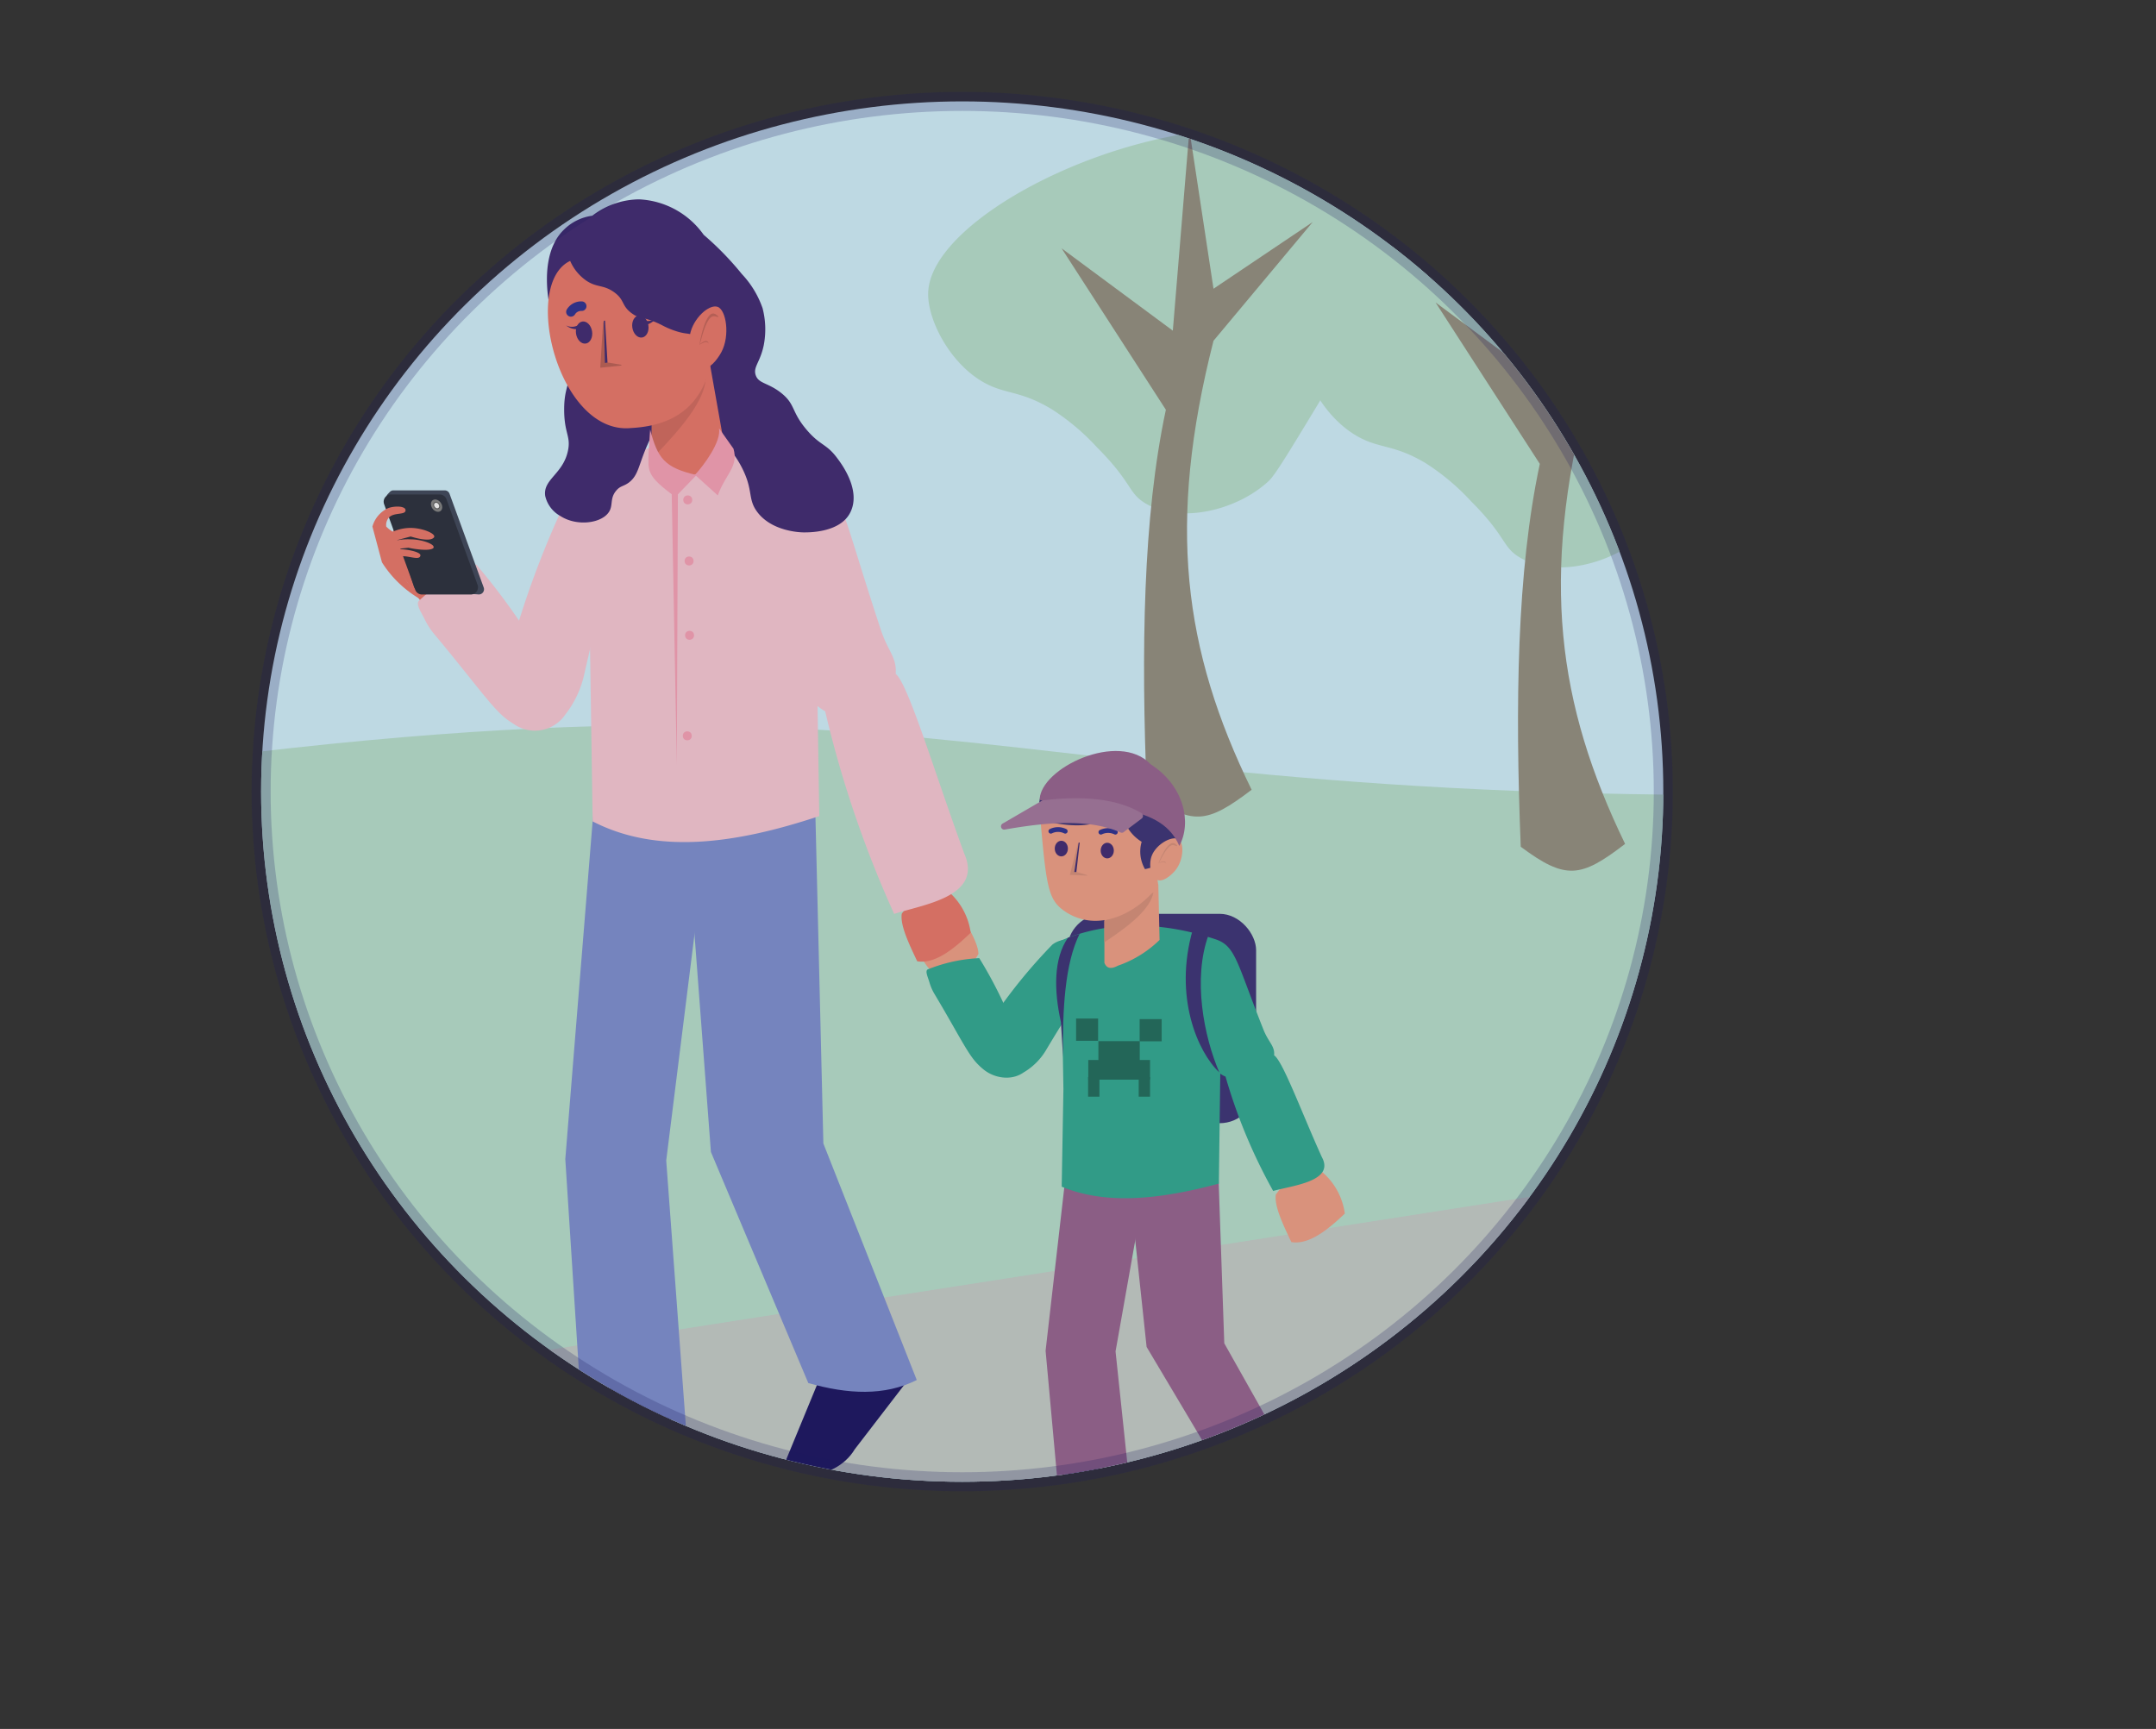 <svg xmlns="http://www.w3.org/2000/svg" xmlns:xlink="http://www.w3.org/1999/xlink" viewBox="0 0 226.24 181.44"><rect x="0" y="0" width="226.24" height="181.44" fill="#333333" stroke="none"/><defs><style>.cls-1,.cls-19,.cls-28,.cls-31{fill:none;}.cls-2{opacity:0.86;}.cls-3{clip-path:url(#clip-path);}.cls-4{fill:#d4f3ff;}.cls-5{fill:#b9e2d0;}.cls-6{fill:#c7cfcb;}.cls-7{fill:#969182;}.cls-8{fill:#f3a188;}.cls-9{fill:#31ab94;}.cls-10{fill:#3c3378;}.cls-11{fill:#ee786b;}.cls-12{fill:#fbcbd8;}.cls-13{fill:#1b1464;}.cls-14{fill:#7f91d4;}.cls-15{fill:#412a74;}.cls-16{fill:#d66c60;}.cls-17{fill:#c9665a;}.cls-18{fill:#bf6156;}.cls-19,.cls-28{stroke:#2e3192;stroke-linecap:round;}.cls-19,.cls-28,.cls-31{stroke-miterlimit:10;}.cls-20{fill:#fba3ba;}.cls-21{fill:#40485b;}.cls-22{fill:#2b303d;}.cls-23{fill:#858585;}.cls-24{fill:#5e5e5e;}.cls-25{fill:#fff;}.cls-26{fill:#996592;}.cls-27{fill:#db927c;}.cls-28{stroke-width:0.5px;}.cls-29{fill:#a679a0;}.cls-30{fill:#206e5e;}.cls-31{stroke:#1b1464;stroke-width:2px;opacity:0.22;}</style><clipPath id="clip-path" transform="translate(26.4 9.64)"><ellipse class="cls-1" cx="74.57" cy="73.43" rx="73.57" ry="72.43"/></clipPath></defs><g id="Layer_2" data-name="Layer 2"><g id="MainLayer"><g id="stories" class="cls-2"><g id="childgroup"><g id="children7"><g class="cls-3"><ellipse class="cls-4" cx="100.97" cy="80.07" rx="81.34" ry="80.07"/><path class="cls-5" d="M199.84,170.44H-23.73l0-97.9C85.75,56,71,79.24,199.56,72.54Z" transform="translate(26.4 9.64)"/><polygon class="cls-6" points="223.57 181.44 0 181.44 0 150.64 211.61 117.62 223.57 181.44"/><path class="cls-5" d="M110.21,26.76c-.09,2.81,2.29,7.48,6,9.48,2.23,1.21,3.75.78,7,2.73a24,24,0,0,1,4.76,4c3.76,3.76,3.24,4.78,5.11,5.89,3.63,2.18,9.63.73,12.92-2.35.65-.6,2-2.83,4.7-7.28,2.47-4.06,2.47-4.31,3.29-5.17,3.25-3.4,6.17-2.64,7.76-4.7,2.54-3.31-.13-11.56-4.75-15.67C144.28,2.4,110.56,16.57,110.21,26.76Z" transform="translate(26.4 9.64)"/><path class="cls-7" d="M133.18,79.22c-.6-14.93-.41-28.9,2-40.18L124.24,22.1l11.66,8.64,1.75-21.1,2.53,16.65,10.41-7L140.18,31.8c-4.9,19.2-3.19,32.39,3.95,47.12C139.48,82.49,137.91,82.74,133.18,79.22Z" transform="translate(26.4 9.64)"/><path class="cls-5" d="M71,21.07c-.1,2.81,2.28,7.49,5.94,9.48,2.23,1.21,3.75.79,7,2.74a23.92,23.92,0,0,1,4.76,4c3.76,3.77,3.25,4.79,5.11,5.9,3.64,2.18,9.63.72,12.92-2.35.65-.6,2-2.83,4.7-7.28,2.47-4.07,2.47-4.32,3.29-5.17,3.25-3.4,6.17-2.64,7.76-4.7C125,20.35,122.31,12.09,117.7,8,105-3.29,71.32,10.89,71,21.07Z" transform="translate(26.4 9.64)"/><path class="cls-7" d="M93.94,73.54c-.6-14.93-.41-28.9,2-40.18L85,16.42l11.67,8.64L98.41,4l2.53,16.66,10.41-7L100.94,26.12c-4.89,19.2-3.19,32.39,4,47.12C100.24,76.81,98.68,77.06,93.94,73.54Z" transform="translate(26.4 9.64)"/><g id="maternity1"><path class="cls-8" d="M107,110.69l1.71,3.41-1.23,1.61c-.18,1.18.71,3.08,1.63,5,1.76.28,3.66-1.12,5.61-3a7,7,0,0,0-2.31-4.3,6.29,6.29,0,0,0-.86-.59l-1.44-4.17Z" transform="translate(26.4 9.64)"/><path class="cls-8" d="M77.17,94.8,75.35,92l.92-1.52c0-1-.91-2.62-1.9-4.2-1.56-.08-3.09,1.32-4.59,3.19A6.05,6.05,0,0,0,72.2,93a4.54,4.54,0,0,0,.81.43l1.65,3.5Z" transform="translate(26.4 9.64)"/><path class="cls-9" d="M77.91,103c-2.26-.62-2.56-2.16-6.25-8.33a5.14,5.14,0,0,1-.52-1.19c-.16-.57-.52-1.26-.16-1.4a16.49,16.49,0,0,1,5.38-1.17,44.91,44.91,0,0,1,4.85,10.86,1.31,1.31,0,0,1-.69,1.29A4.1,4.1,0,0,1,77.91,103Z" transform="translate(26.4 9.64)"/><rect class="cls-10" x="111.98" y="95.9" width="19.83" height="21.97" rx="3.82"/><path class="cls-11" d="M67.74,81.21l1.71,3.42-1.22,1.61c-.19,1.17.7,3.07,1.62,5,1.76.29,3.66-1.11,5.61-3a7,7,0,0,0-2.3-4.29,6.08,6.08,0,0,0-.87-.59l-1.44-4.17Z" transform="translate(26.4 9.64)"/><path class="cls-12" d="M37.06,44.84c1.74,2.37.44,4.83-2.15,16.27a10.52,10.52,0,0,1-2,4.25,3.85,3.85,0,0,1-7-1.7,96.64,96.64,0,0,1,6.3-19.1,3.08,3.08,0,0,1,2.1-1.46C35.69,43,36.74,44.42,37.06,44.84Z" transform="translate(26.4 9.64)"/><path class="cls-13" d="M65.81,129.83c1.78,1.65,2.94,3,3.11,5.3l-5.62,7.31c-2.2,3.67-8,3.21-7.23,1.16l3.3-8-1.95-3.51Z" transform="translate(26.4 9.64)"/><path class="cls-13" d="M43.49,137.51c.73,2.31,1.09,4,.09,6.14l-8.49,3.6c-3.72,2.11-8.57-1.16-6.86-2.55l6.8-5.32,0-4Z" transform="translate(26.4 9.64)"/><path class="cls-14" d="M45.41,74.25l2.79,37L58.42,135.5c4.15,1.18,8,1.38,11.38-.32L60,110.36l-.9-37.14Z" transform="translate(26.4 9.64)"/><path class="cls-14" d="M36.05,73.29,32.92,112l1.81,28.14c3.88,1.57,5.41,1.93,10.88.39l-2.1-28.38,4.58-36.63Z" transform="translate(26.4 9.64)"/><path class="cls-12" d="M35.25,40.83V39.75C42.18,36,50.35,36,58.68,39.52c3,1.26,3.2,4.36,7.3,16.78.77,2.41,1.74,3,1.61,4.78,1.3,1,4.16,10.59,7.2,18.87,2,4.55-4.46,5.35-7.36,6.32A115,115,0,0,1,60.19,65a4.56,4.56,0,0,1-.8-.55L59.57,76c-9,3-17.11,4-23.78.56l-.14-9.19Z" transform="translate(26.4 9.64)"/><path class="cls-15" d="M34.58,16.91c-1.46.32-2.08,2.86-2.22,3.42-.8,3.29,1.48,4.57,1.08,8.82-.17,1.83-.64,2.13-.64,4.19,0,2.5.72,2.79.4,4.31-.51,2.47-2.64,3-2.39,4.75a3.23,3.23,0,0,0,1.59,2.11c1.75,1.13,4.35.77,5.11-.44.45-.71.06-1.41.76-2.23.43-.51.73-.41,1.32-.84,1-.76,1-1.78,1.91-3.87a26.64,26.64,0,0,1,1.24-2.48C44.86,30.27,38.32,16.09,34.58,16.91Z" transform="translate(26.4 9.64)"/><path class="cls-15" d="M35.75,13a8.19,8.19,0,0,1,4.91-1.72A8.81,8.81,0,0,1,47.44,15a31.78,31.78,0,0,1,4,4.11,10,10,0,0,1,2.18,3.59,8.82,8.82,0,0,1,.13,3.86c-.38,1.86-1.16,2.31-.84,3.2s1.34.75,2.74,1.9,1,1.88,2.5,3.69,2.13,1.51,3.29,3.07c.49.65,2.54,3.39,1.39,5.71-1.07,2.16-4.43,2.1-4.89,2.1S54.49,46.1,53,44c-.87-1.23-.43-2.05-1.28-4a10.53,10.53,0,0,0-2.29-3.31,11.35,11.35,0,0,1-4.44.54c-5.47-.42-8.85-4.78-9.82-6-4-5.15-5.8-13.58-2.35-16.81A5.17,5.17,0,0,1,35.75,13Z" transform="translate(26.4 9.64)"/><path class="cls-11" d="M48.13,28.76l1.42,8A6.74,6.74,0,0,1,48.66,38c-1.2,1.33-1.54,2-2.29,2.23-.36.55-2.08.65-2.67.6a7.7,7.7,0,0,1-1.88-1.09c-.31-2.11.41-3.31.1-5.42Z" transform="translate(26.4 9.64)"/><path class="cls-11" d="M46,25.49c.32-1.72,2-3.24,2.9-2.93s1.33,3,.4,4.75c-.06.13-1,1.81-1.91,1.68S45.7,27,46,25.49Z" transform="translate(26.4 9.64)"/><path class="cls-16" d="M42.17,38.33c2.9-3,5.5-6,5.49-8.47L42,35A17.78,17.78,0,0,0,42.17,38.33Z" transform="translate(26.4 9.64)"/><path class="cls-11" d="M33.43,17.74C28.28,20.17,32.19,36,39.8,35.28c4.19-.22,7.27-2,8.34-6.53-.65-2.44-1.47-3.15-2.13-3.33-.28-.07-.54-.05-1.17-.22A8.76,8.76,0,0,1,43,24.45c-1.93-.95-2.12-.51-3.06-1.18-1.16-.82-.75-1.42-1.89-2.24s-1.77-.46-2.9-1.2A4.88,4.88,0,0,1,33.43,17.74Z" transform="translate(26.4 9.64)"/><path class="cls-17" d="M48.43,23.26c-.9,0-1.45,3.26-1.42,3.27h0c.06,0,.58-.41.82-.24.07,0,.11.14.12.13a.35.35,0,0,0-.13-.24c-.23-.15-.69.22-.8.33.13-.32.62-2.71,1.35-2.94.25-.09.59.12.61.05S48.69,23.26,48.43,23.26Z" transform="translate(26.4 9.64)"/><ellipse class="cls-15" cx="40.79" cy="24.62" rx="0.85" ry="1.17" transform="translate(23.06 16.32) rotate(-8.99)"/><ellipse class="cls-15" cx="34.89" cy="25.26" rx="0.85" ry="1.17" transform="translate(22.88 15.4) rotate(-8.99)"/><path class="cls-15" d="M34.26,24.9A1.78,1.78,0,0,1,33,24.51a1.37,1.37,0,0,0,1.35-.07Z" transform="translate(26.4 9.64)"/><path class="cls-15" d="M41.45,24.43a1.87,1.87,0,0,0,1.06-.76A1.37,1.37,0,0,1,41.2,24Z" transform="translate(26.4 9.64)"/><polygon class="cls-18" points="65.23 38.36 62.99 38.59 63.29 33.8 63.38 33.82 63.56 38.01 65.18 38.28 65.23 38.36"/><polygon class="cls-15" points="63.48 38.09 63.36 33.66 63.49 33.65 63.75 38.05 63.48 38.09"/><path class="cls-19" d="M33.51,23.09a1.26,1.26,0,0,1,1.13-.6" transform="translate(26.4 9.64)"/><path class="cls-20" d="M41.66,37.86l.16-2.42c.79,3,1.49,4,4.87,4.77l-2.22,2.3C41.4,40.27,41.62,39.82,41.66,37.86Z" transform="translate(26.4 9.64)"/><path class="cls-20" d="M46.53,40.19l2.39,2.16c.83-2.27,2.19-3,1.65-4.9L49.05,35.3C49.31,36.73,47.42,39.23,46.53,40.19Z" transform="translate(26.4 9.64)"/><circle class="cls-20" cx="72.17" cy="52.46" r="0.47"/><circle class="cls-20" cx="72.31" cy="58.87" r="0.47"/><circle class="cls-20" cx="72.36" cy="66.67" r="0.47"/><polygon class="cls-20" points="70.46 50.3 71.02 80.3 71.14 50.46 71.46 50.1 70.46 50.3"/><circle class="cls-20" cx="72.12" cy="77.22" r="0.47"/><polygon class="cls-11" points="47.94 61.66 42.57 52.47 40.4 57.88 45.25 64.62 47.94 61.66"/><path class="cls-12" d="M29.25,66.68c-2.87,0-3.73-2.17-10.06-9.75a7.4,7.4,0,0,1-1-1.53c-.37-.77-1-1.64-.62-2a19,19,0,0,1,6-3.8,67.56,67.56,0,0,1,9.22,14,2.34,2.34,0,0,1-.4,2.16C31.48,66.71,29.76,66.69,29.25,66.68Z" transform="translate(26.4 9.64)"/><path class="cls-21" d="M17.53,52.29l6.27.45a.53.53,0,0,0,.47-.2l0,0a.54.54,0,0,0,.09-.52l-3.59-9.85a.54.54,0,0,0-.51-.35l-5.37,0a.52.52,0,0,0-.39.17l-.22.23a.54.54,0,0,0-.11.53l2.86,9.15A.53.53,0,0,0,17.53,52.29Z" transform="translate(26.4 9.64)"/><path class="cls-22" d="M17.88,52.75H23a.76.76,0,0,0,.72-1l-3.27-9a.76.76,0,0,0-.71-.5H14.62a.76.76,0,0,0-.72,1l3.27,9A.76.76,0,0,0,17.88,52.75Z" transform="translate(26.4 9.64)"/><ellipse class="cls-23" cx="19.41" cy="43.42" rx="0.53" ry="0.7" transform="translate(4.76 29.05) rotate(-35.59)"/><ellipse class="cls-24" cx="19.42" cy="43.4" rx="0.32" ry="0.42" transform="translate(4.77 29.06) rotate(-35.59)"/><ellipse class="cls-25" cx="19.42" cy="43.4" rx="0.24" ry="0.31" transform="translate(4.77 29.06) rotate(-35.59)"/><path class="cls-11" d="M17.68,53.22a11.58,11.58,0,0,1-4-3.85l-1-3.75a3,3,0,0,1,1.66-1.94c.64-.23,1.65-.23,1.8.13a.32.32,0,0,1,0,.2c-.16.38-1.16.14-1.68.61a1.19,1.19,0,0,0-.33,1,3.18,3.18,0,0,0,.69.54,4.63,4.63,0,0,1,1.84-.4c1.26,0,2.59.57,2.51.93a.24.24,0,0,1-.07.11c-.48.46-2.15-.06-2.41-.14l-1.75.47a6.08,6.08,0,0,1,1.74-.17c1.15,0,2.48.48,2.42.82a.1.1,0,0,1,0,.06c-.29.41-2.1.13-2.64,0L15,48a6.4,6.4,0,0,1,1.88.17c.8.2.84.4.84.47a.37.37,0,0,1-.06.16c-.19.22-.72.06-1.46-.05A10.69,10.69,0,0,0,15,48.71C15,49.81,16.44,51.56,17.68,53.22Z" transform="translate(26.4 9.64)"/><path class="cls-9" d="M87.82,90.69c1,1.88-.48,3.18-4.49,9.93A6.67,6.67,0,0,1,81,102.91c-2.06,1.45-5.45-.22-5.22-2.55a56,56,0,0,1,8.25-10.87A2.57,2.57,0,0,1,86,89,3,3,0,0,1,87.82,90.69Z" transform="translate(26.4 9.64)"/><path class="cls-13" d="M106.73,140.59c1.23.93,2,1.68,2.15,3L105,147.71c-1.52,2.07-5.57,1.81-5,.65l2.28-4.5-1.35-2Z" transform="translate(26.4 9.64)"/><path class="cls-13" d="M91.26,144.92c.51,1.31.75,2.29.06,3.47l-5.89,2c-2.57,1.19-5.94-.66-4.75-1.44l4.71-3,0-2.26Z" transform="translate(26.4 9.64)"/><path class="cls-26" d="M92,113.71l1.92,18L101,143.6a14.94,14.94,0,0,0,7.89-.16l-6.82-12.11-.63-18.13Z" transform="translate(26.4 9.64)"/><path class="cls-26" d="M85.48,113.24l-2.16,18.87,1.25,13.73c2.69.77,3.75.94,7.55.19l-1.46-13.85,3.17-17.87Z" transform="translate(26.4 9.64)"/><path class="cls-9" d="M84.93,89.68v-.61C89.74,87,95.4,87,101.18,88.94c2.1.71,2.21,2.46,5,9.47.54,1.36,1.21,1.71,1.12,2.7.9.57,2.89,6,5,10.66,1.42,2.57-3.09,3-5.1,3.57a56.73,56.73,0,0,1-5-12,2.5,2.5,0,0,1-.55-.31l-.15,11.54c-6.24,1.68-11.86,2.25-16.49.32l.18-10.25Z" transform="translate(26.4 9.64)"/><ellipse class="cls-20" cx="118.62" cy="100.44" rx="0.32" ry="0.26"/><path class="cls-8" d="M95.15,83.31,95.28,89a11.74,11.74,0,0,1-4.37,2.7c-.8.43-1.21.23-1.42-.3v-5Z" transform="translate(26.4 9.64)"/><path class="cls-27" d="M89.49,89.24c2.7-1.77,4.84-3.52,5.14-5.22L89.49,87Z" transform="translate(26.4 9.64)"/><path class="cls-8" d="M82.82,74.49c0,.33-.16.52-.11,1.05.63,7.51.87,9,2.22,10.15a5.73,5.73,0,0,0,2.71,1.23c2.58.42,5.47-1,7.52-3.62l-1.43-8.5a39.18,39.18,0,0,0-6-.7A34.23,34.23,0,0,0,82.82,74.49Z" transform="translate(26.4 9.64)"/><ellipse class="cls-15" cx="116.19" cy="89.26" rx="0.69" ry="0.82"/><ellipse class="cls-15" cx="111.37" cy="89.05" rx="0.69" ry="0.82"/><polygon class="cls-27" points="114.09 91.89 112.27 91.81 113.11 88.51 113.19 88.53 112.8 91.46 114.07 91.83 114.09 91.89"/><polygon class="cls-15" points="112.73 91.51 113.19 88.42 113.3 88.43 112.95 91.51 112.73 91.51"/><path class="cls-28" d="M83.87,77.59a1.7,1.7,0,0,1,1.51,0" transform="translate(26.4 9.64)"/><path class="cls-28" d="M89.12,77.69a1.76,1.76,0,0,1,1.52,0" transform="translate(26.4 9.64)"/><path class="cls-10" d="M94.3,73.09l-4.5-2a10.44,10.44,0,0,0-3.53,0c-3.59,1-3.86,3.12-3.57,5.4l1.58-2-.45,2.16c3,.62,5.67.49,7.43-1.69A4.52,4.52,0,0,0,93.4,78.7a3.67,3.67,0,0,0,.35,2.87c2.69-.57,3.89-2.41,3.84-5.35a2.87,2.87,0,0,0-.67-1.44,3.69,3.69,0,0,0-1.45-1.06Z" transform="translate(26.4 9.64)"/><path class="cls-8" d="M94.48,80.11c.48-1.16,2-2,2.7-1.72s.69,2.2-.28,3.35c-.07.09-1,1.15-1.75,1S94.06,81.13,94.48,80.11Z" transform="translate(26.4 9.64)"/><path class="cls-27" d="M96.73,78.83c-.73-.1-1.57,2.11-1.56,2.12h0c.06,0,.52-.22.69-.08s.07.11.08.11a.22.22,0,0,0-.07-.18c-.17-.13-.58.07-.68.14.14-.21.83-1.82,1.45-1.9.22,0,.46.15.49.11S96.94,78.86,96.73,78.83Z" transform="translate(26.4 9.64)"/><path class="cls-26" d="M82.7,74.31c4.89,1.15,12.52-.2,14.65,4.82,1.33-2.44.51-6.31-3-8.56C91,67,82.7,71,82.7,74.31Z" transform="translate(26.4 9.64)"/><path class="cls-10" d="M84.93,97.63c-.74-3.32-.79-6.66.74-8.87l1.22-.4c-1.55,3.1-1.81,8-1.74,12.93Z" transform="translate(26.4 9.64)"/><path class="cls-10" d="M100.44,88.42c-1.72,4.63-.5,10.75,1.11,14.48-2.26-2.12-4.82-7.94-2.78-15Z" transform="translate(26.4 9.64)"/><path class="cls-29" d="M83,74.35,78.79,76.8a.34.34,0,0,0,.23.62c4.69-.84,9-1.1,12.14.29a.33.33,0,0,0,.32,0l1.91-1.44a.35.35,0,0,0,0-.57c-2.47-1.49-6-1.86-10.25-1.36A.34.34,0,0,0,83,74.35Z" transform="translate(26.4 9.64)"/><rect class="cls-30" x="112.92" y="106.89" width="2.31" height="2.33"/><rect class="cls-30" x="119.59" y="106.95" width="2.31" height="2.33"/><rect class="cls-30" x="115.26" y="109.26" width="4.34" height="2.33"/><rect class="cls-30" x="114.2" y="111.24" width="6.48" height="2.06"/><rect class="cls-30" x="114.18" y="113.03" width="1.19" height="2.06"/><rect class="cls-30" x="119.49" y="113.03" width="1.19" height="2.06"/></g></g><ellipse class="cls-31" cx="100.97" cy="83.07" rx="73.57" ry="72.43"/></g></g></g></g></g></svg>